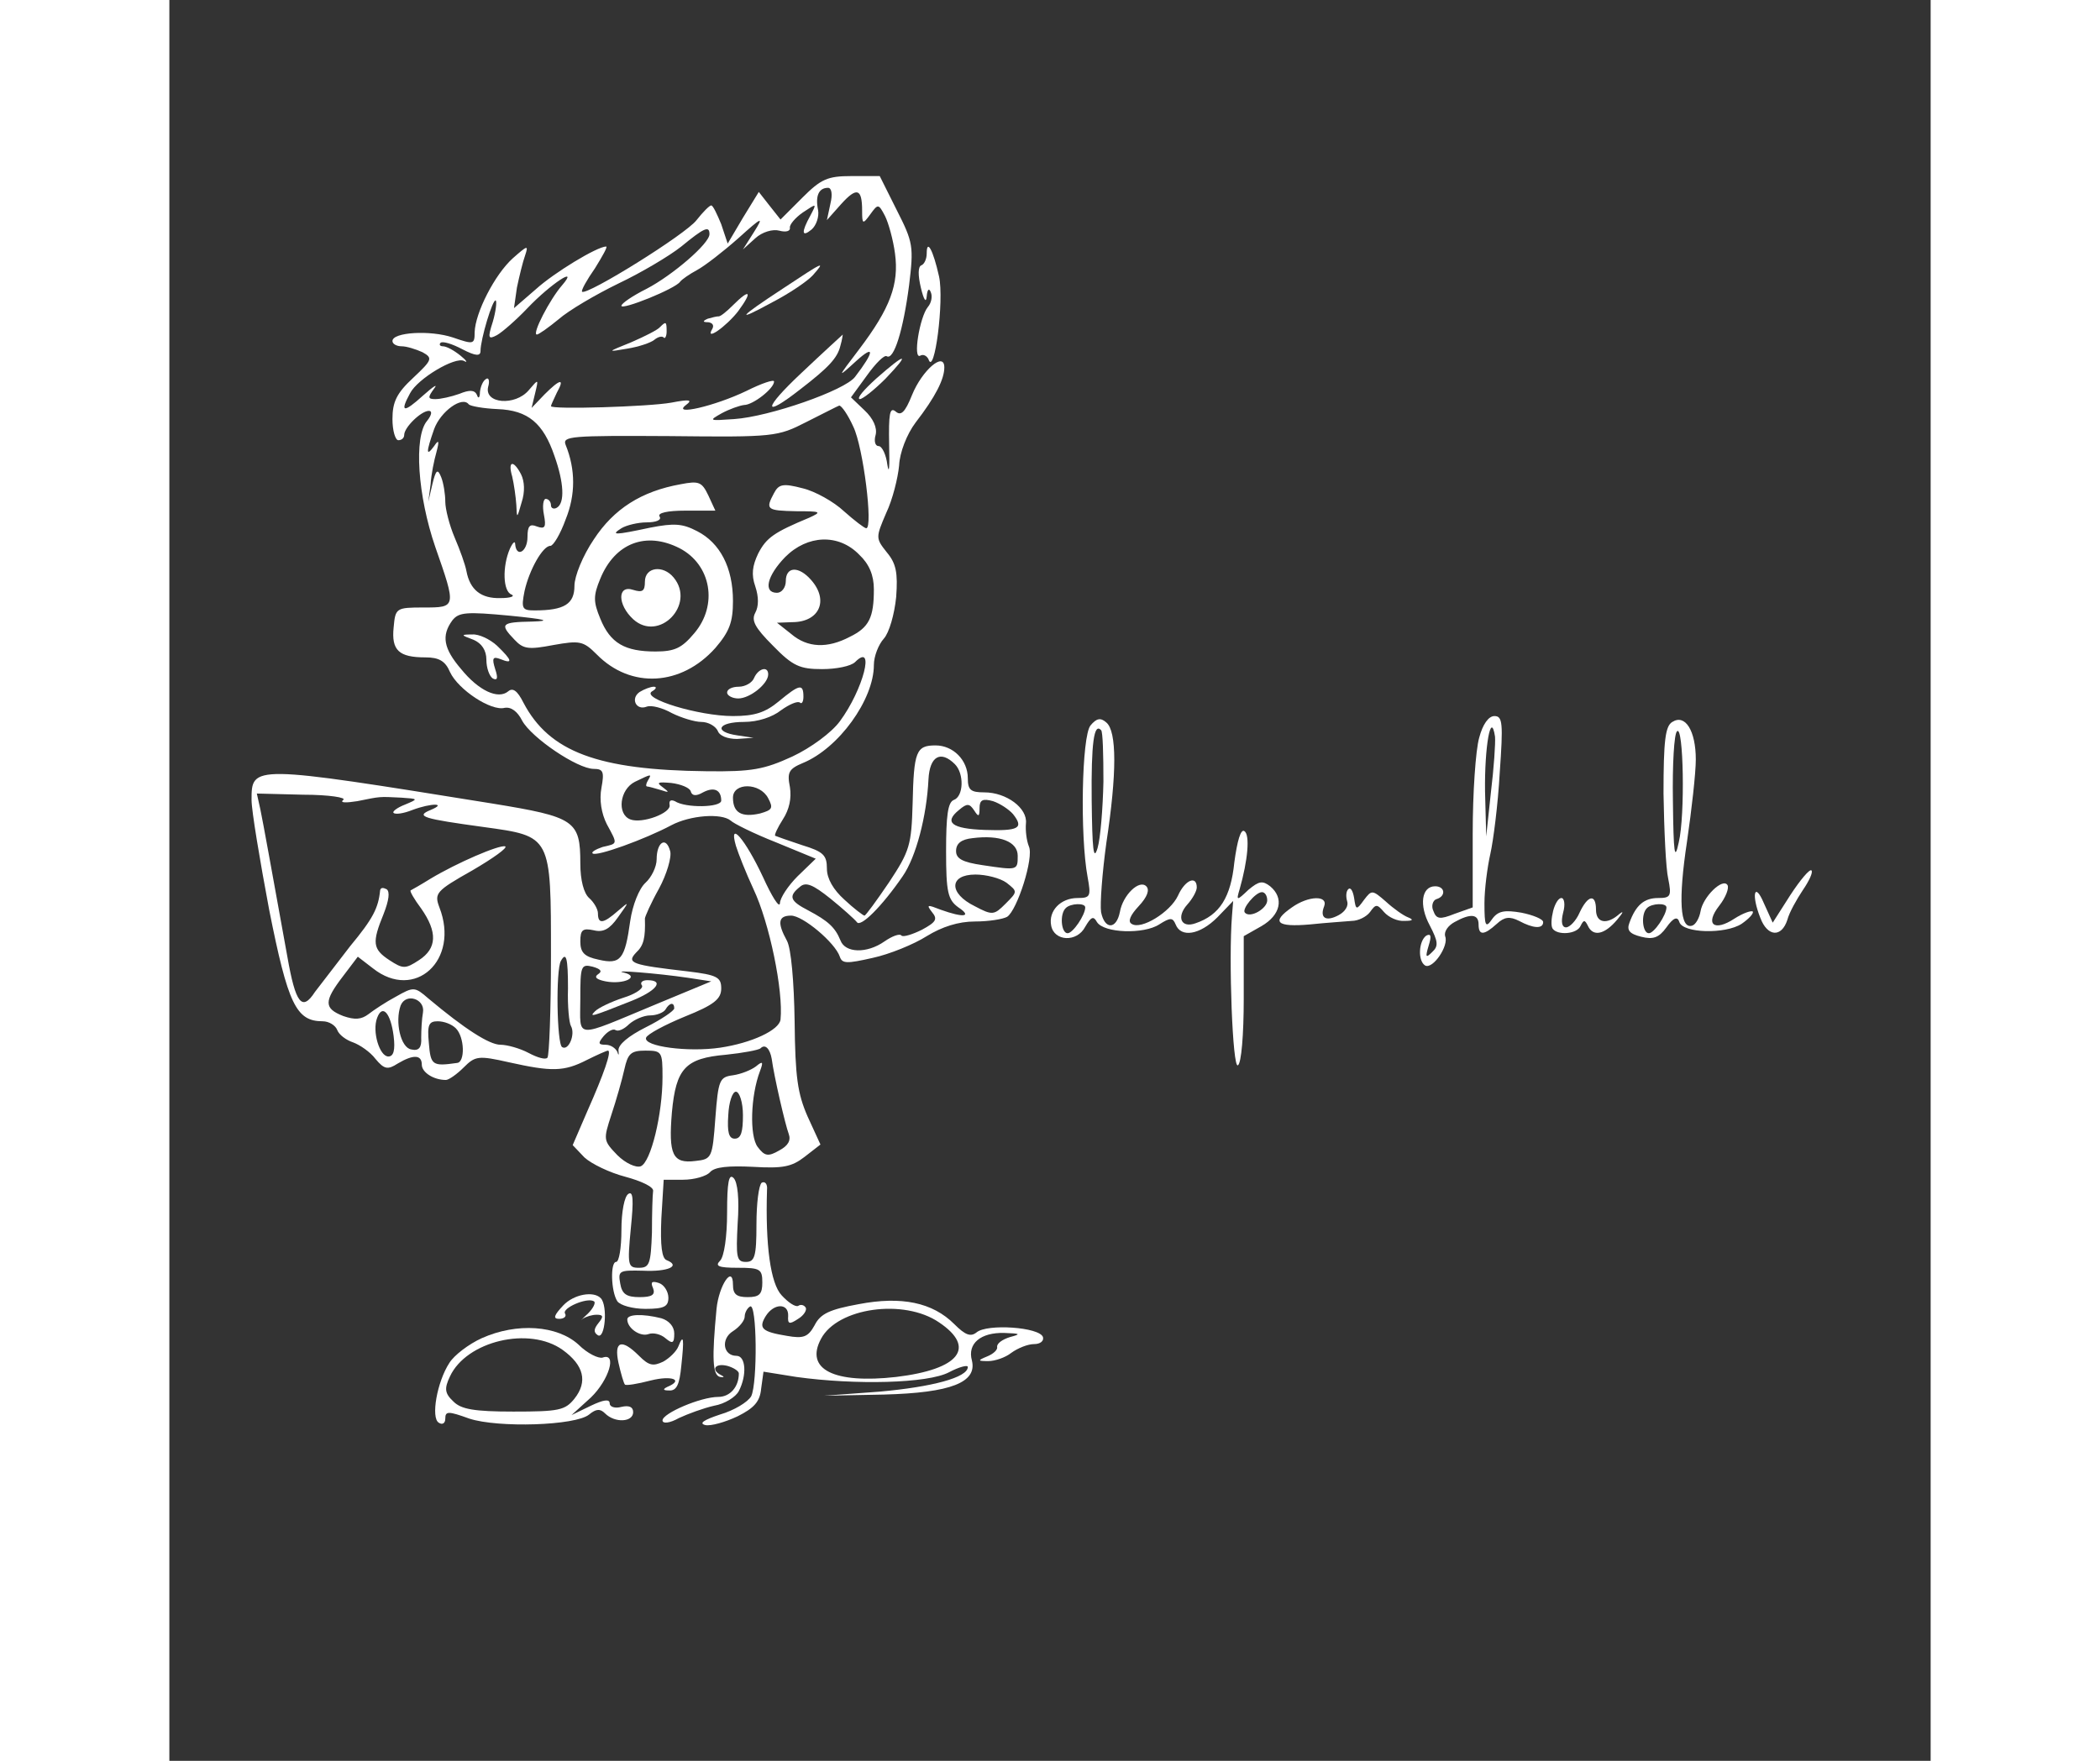  <svg  version="1.0" xmlns="http://www.w3.org/2000/svg"  width="155" height="130" viewBox="0 0 300 300"  preserveAspectRatio="xMidYMid meet"><rect x="0" y="0" width="300" height="300" fill="#333333" stroke="none"/>  <g transform="translate(0,300) scale(0.1,-0.1)" fill="#ffffff" stroke="none"> <path d="M1078 2663 l-37 -37 -19 24 -18 23 -27 -44 -26 -44 -11 33 c-7 17 -14 32 -17 32 -3 0 -14 -11 -25 -25 -18 -24 -187 -129 -195 -122 -2 2 8 20 22 40 13 21 22 37 19 37 -15 0 -88 -44 -120 -73 l-37 -32 5 35 c4 19 10 44 14 55 6 18 4 17 -21 -5 -31 -28 -64 -93 -65 -126 0 -21 -2 -21 -37 -9 -39 13 -103 9 -103 -6 0 -5 7 -9 16 -9 8 0 24 -5 35 -10 18 -10 17 -13 -16 -44 -28 -26 -35 -41 -35 -70 0 -20 5 -36 10 -36 6 0 10 4 10 9 0 13 29 41 42 41 6 0 5 -7 -3 -17 -23 -27 -16 -128 14 -215 36 -103 36 -103 -20 -103 -47 0 -48 -1 -51 -34 -4 -39 9 -51 54 -51 23 0 34 -6 42 -25 14 -30 70 -67 93 -61 11 2 22 -6 30 -22 16 -29 94 -82 122 -82 16 0 18 -5 13 -32 -4 -21 0 -44 9 -62 19 -35 19 -33 -7 -39 -12 -4 -20 -9 -17 -11 6 -6 89 24 134 48 32 17 85 21 101 8 5 -5 39 -22 77 -37 l68 -28 -31 -30 c-16 -16 -30 -37 -30 -46 -1 -9 -14 12 -29 45 -30 64 -59 98 -46 53 4 -13 17 -46 30 -74 27 -57 51 -173 46 -222 -2 -18 -49 -40 -103 -48 -54 -8 -131 2 -126 17 2 6 32 22 66 36 50 20 62 30 62 48 0 19 -7 23 -57 29 -95 11 -105 14 -88 32 13 12 16 25 15 58 0 3 10 26 24 51 13 24 22 54 19 64 -7 26 -23 15 -23 -14 0 -13 -9 -31 -19 -40 -11 -10 -22 -38 -26 -65 -9 -65 -16 -75 -54 -66 -24 5 -31 12 -31 31 0 20 4 23 23 19 16 -4 27 2 41 22 20 28 20 28 0 11 -25 -22 -34 -23 -34 -4 0 7 -7 19 -15 26 -9 8 -15 30 -15 59 0 73 -9 79 -150 102 -410 66 -410 66 -410 6 0 -18 14 -102 30 -187 32 -161 46 -190 91 -190 11 0 22 -7 25 -15 3 -8 15 -17 27 -21 11 -4 29 -16 38 -28 15 -18 21 -19 38 -8 27 16 41 15 41 -2 0 -13 20 -26 41 -26 5 0 19 10 30 21 20 20 25 21 78 9 72 -16 93 -16 132 4 18 9 34 16 36 16 7 0 -7 -40 -35 -103 l-25 -58 20 -21 c12 -11 43 -26 70 -33 26 -7 48 -17 47 -24 -1 -6 -2 -38 -2 -71 -2 -53 -4 -60 -22 -60 -19 0 -20 4 -14 67 5 49 4 64 -4 59 -7 -4 -12 -31 -12 -62 0 -30 -4 -54 -9 -54 -10 0 -9 -50 2 -67 5 -7 26 -13 48 -13 32 0 39 4 39 19 0 10 -7 22 -16 25 -12 4 -15 2 -10 -9 4 -11 -2 -15 -23 -15 -22 0 -30 5 -33 23 -4 22 -2 23 39 22 42 -2 65 8 40 18 -8 3 -11 24 -9 71 l4 66 33 0 c19 0 40 6 46 13 8 9 32 11 73 9 51 -3 66 0 88 17 l27 21 -22 48 c-17 39 -21 67 -22 162 -1 68 -6 124 -13 137 -17 31 -15 43 7 43 20 0 75 -46 83 -70 4 -12 12 -12 56 -2 28 6 70 23 92 37 26 16 54 25 82 25 24 0 48 4 55 8 17 11 46 101 37 120 -4 10 -6 27 -5 39 3 26 -33 53 -71 53 -23 0 -28 4 -28 24 0 31 -25 56 -55 56 -33 0 -37 -10 -39 -99 -2 -71 -5 -81 -40 -134 -21 -31 -40 -57 -42 -57 -2 0 -18 12 -34 27 -19 17 -30 36 -30 53 0 23 -6 29 -42 40 -24 8 -44 15 -46 16 -2 1 4 14 13 28 11 17 15 36 12 55 -5 25 -2 31 22 41 61 25 121 108 121 167 0 15 8 35 17 45 9 10 18 41 21 71 3 41 0 57 -16 76 -19 24 -19 25 -1 67 11 23 20 60 22 81 1 22 13 53 28 73 34 44 49 74 49 94 0 28 -38 -5 -55 -47 -12 -30 -19 -36 -28 -28 -10 8 -12 -4 -11 -57 1 -37 0 -52 -3 -34 -2 17 -9 32 -15 32 -6 0 -8 9 -5 19 3 12 -4 28 -19 42 l-23 22 27 37 c15 21 30 36 34 33 12 -7 28 44 38 121 8 66 7 73 -21 128 l-29 58 -48 0 c-41 0 -52 -5 -84 -37z m48 -10 l-6 -28 24 27 c27 30 36 27 36 -11 0 -23 1 -24 14 -6 13 18 14 18 25 -3 6 -12 14 -41 17 -64 7 -52 -8 -93 -61 -163 -38 -50 -38 -50 -5 -20 32 29 31 16 -2 -27 -17 -23 -146 -68 -206 -72 -43 -3 -44 -3 -21 10 13 7 30 13 38 14 15 0 51 28 51 40 0 4 -21 -3 -47 -16 -54 -26 -128 -43 -103 -24 12 9 6 10 -25 4 -39 -7 -205 -12 -205 -6 0 2 5 12 10 23 14 25 6 24 -21 -3 l-22 -23 6 25 c6 25 6 25 -11 5 -23 -27 -76 -23 -69 6 3 10 1 17 -4 13 -5 -3 -9 -13 -10 -22 0 -10 -3 -12 -5 -5 -4 9 -13 9 -30 2 -14 -5 -32 -9 -41 -9 -13 0 -13 3 -2 18 7 9 -1 4 -19 -12 -33 -30 -40 -29 -22 4 13 25 77 63 92 55 7 -4 4 1 -6 9 -11 9 -24 16 -30 16 -5 0 -7 3 -4 6 4 3 20 -2 37 -11 23 -12 31 -12 31 -3 0 20 21 90 26 86 2 -2 0 -19 -5 -36 -9 -28 -8 -31 7 -23 9 5 33 26 52 46 39 41 89 74 59 39 -21 -24 -52 -84 -43 -84 3 0 20 12 37 26 17 15 63 42 102 61 38 18 87 47 107 63 39 32 48 36 48 21 0 -16 -63 -70 -107 -93 -24 -12 -43 -25 -43 -29 0 -8 92 29 100 41 3 4 16 13 29 20 13 7 44 31 70 54 41 37 44 38 27 11 l-19 -30 21 19 c12 11 30 16 41 13 11 -3 19 -1 18 5 -1 5 9 17 22 26 24 16 24 16 13 -5 -16 -29 -15 -38 2 -24 8 7 13 22 11 33 -5 24 1 38 17 38 6 0 8 -11 4 -27z m-567 -350 c52 -2 78 -24 97 -80 16 -45 18 -80 4 -88 -5 -3 -10 -1 -10 4 0 6 -4 11 -9 11 -4 0 -6 -12 -3 -27 4 -21 2 -25 -12 -20 -12 5 -16 1 -16 -18 0 -25 -19 -36 -21 -12 0 6 -4 3 -9 -8 -13 -30 -12 -73 3 -78 6 -3 -2 -6 -19 -6 -33 -1 -52 14 -58 46 -2 11 -11 36 -20 57 -9 21 -16 49 -16 61 0 13 -3 32 -7 42 -6 15 -9 13 -15 -12 l-7 -30 4 30 c1 17 6 41 10 55 5 19 4 22 -4 10 -14 -19 -14 -11 0 29 11 30 48 57 59 42 3 -3 25 -7 49 -8z m606 -30 c17 -35 34 -173 22 -173 -3 0 -20 13 -38 29 -17 16 -49 34 -70 39 -34 9 -41 7 -49 -8 -15 -28 -13 -30 38 -31 42 0 44 -1 22 -11 -60 -25 -73 -34 -87 -61 -10 -21 -12 -36 -5 -56 6 -18 6 -34 0 -45 -7 -13 -1 -25 30 -56 34 -35 46 -40 84 -40 24 0 49 5 56 12 35 35 14 -47 -26 -101 -14 -19 -49 -45 -81 -60 -48 -22 -69 -26 -146 -25 -185 2 -268 33 -312 117 -10 20 -18 26 -26 19 -17 -14 -50 1 -80 38 -30 35 -34 57 -15 83 11 14 24 15 98 8 61 -6 72 -9 38 -10 -53 -1 -56 -4 -30 -31 15 -16 24 -17 66 -9 45 8 51 7 74 -16 58 -59 144 -54 202 11 24 28 30 44 30 80 0 57 -22 99 -61 119 -25 13 -39 14 -80 6 -61 -13 -68 -13 -49 -1 8 5 28 10 43 10 16 0 26 4 22 10 -4 6 13 10 44 10 l51 0 -12 26 c-11 23 -16 25 -47 19 -67 -12 -114 -42 -148 -94 -19 -28 -33 -63 -33 -79 0 -31 -17 -42 -68 -42 -21 0 -23 3 -17 33 8 36 31 77 44 77 5 0 17 20 26 45 17 42 17 85 0 127 -6 15 9 16 177 15 179 -2 184 -1 233 24 28 14 53 27 56 28 4 0 15 -16 24 -36z m-296 -207 c54 -28 66 -97 25 -145 -21 -25 -33 -31 -66 -31 -52 0 -77 14 -94 56 -12 29 -12 39 0 68 25 61 78 81 135 52z m306 -11 c17 -16 25 -35 25 -59 0 -48 -8 -65 -41 -81 -38 -20 -72 -19 -100 5 l-24 19 26 1 c46 0 63 37 32 72 -21 24 -43 23 -43 -2 0 -11 -7 -20 -15 -20 -24 0 -17 29 14 61 38 38 91 40 126 4z m163 -357 c16 -16 15 -55 -2 -61 -10 -4 -13 -27 -13 -87 0 -70 3 -83 21 -96 24 -16 9 -18 -30 -4 -23 9 -25 9 -15 -4 10 -12 7 -17 -17 -30 -16 -8 -32 -13 -35 -10 -3 4 -16 -1 -29 -10 -30 -21 -67 -20 -75 2 -9 22 -21 33 -55 51 -31 16 -34 24 -14 40 10 9 22 4 52 -20 21 -17 41 -35 45 -40 6 -10 43 27 78 78 23 33 41 103 44 165 2 40 21 50 45 26z m-523 -28 c-3 -5 -4 -10 -1 -10 2 0 13 -3 23 -6 15 -5 15 -4 3 5 -11 8 -8 9 15 7 16 -2 31 -8 33 -14 2 -8 9 -9 21 -2 19 10 31 4 31 -14 0 -12 -61 -13 -79 -1 -7 3 -10 1 -9 -6 4 -14 -47 -33 -67 -25 -23 9 -18 51 8 64 29 14 29 14 22 2z m205 -30 c9 -17 7 -20 -14 -26 -31 -7 -46 1 -46 27 0 26 46 26 60 -1z m-724 -3 c-6 -5 5 -5 24 -2 40 8 36 8 75 6 29 -2 30 -2 6 -12 -13 -5 -22 -12 -19 -14 3 -3 17 -1 32 5 32 12 60 12 31 0 -27 -11 -12 -15 90 -29 116 -16 115 -14 115 -220 0 -92 -3 -170 -6 -173 -3 -4 -17 0 -32 8 -15 8 -37 14 -48 14 -19 0 -61 27 -123 79 -23 20 -25 20 -55 3 -17 -9 -38 -23 -47 -30 -12 -9 -23 -10 -43 -3 -33 13 -33 25 0 68 l25 33 26 -20 c71 -56 148 14 113 104 -9 24 -6 28 56 63 36 21 61 39 56 41 -10 3 -82 -28 -127 -55 -16 -10 -32 -19 -34 -20 -2 -1 6 -15 18 -31 28 -40 27 -68 -4 -88 -23 -15 -27 -15 -50 0 -29 19 -30 30 -10 79 9 23 11 38 5 42 -6 3 -10 3 -11 -2 -3 -30 -12 -48 -51 -95 -23 -30 -50 -65 -60 -78 -22 -34 -33 -20 -47 60 -27 149 -41 227 -46 251 l-6 27 79 -2 c44 0 75 -5 68 -9z m1141 -24 c19 -24 10 -29 -48 -27 -57 2 -70 13 -44 34 14 12 18 11 26 -1 7 -11 9 -11 9 4 0 14 5 17 23 12 12 -4 27 -14 34 -22z m8 -71 c0 -25 0 -25 -60 -16 -34 5 -45 11 -45 24 0 13 9 20 28 22 47 6 77 -6 77 -30z m-19 -46 c19 -15 19 -15 -2 -36 -19 -19 -22 -20 -52 -4 -45 22 -44 54 1 54 18 0 42 -6 53 -14z m-747 -180 c-1 -30 2 -59 5 -64 8 -14 -4 -43 -15 -36 -9 5 -11 132 -2 147 9 16 12 5 12 -47z m51 24 c-7 -5 -2 -9 13 -12 31 -6 60 8 31 15 -23 5 56 -1 110 -9 l39 -6 -94 -39 c-142 -59 -129 -60 -129 9 0 56 1 60 21 55 14 -4 17 -8 9 -13z m-298 -65 c-2 -11 -3 -30 -3 -43 1 -17 -4 -23 -17 -20 -18 3 -28 47 -18 75 9 22 42 11 38 -12z m428 7 c0 -4 -22 -19 -48 -32 -30 -15 -48 -30 -47 -40 1 -8 0 -9 -2 -2 -3 6 -11 12 -20 12 -13 0 -13 3 -3 15 7 8 16 13 20 10 5 -3 15 2 23 10 9 8 25 15 36 15 11 0 23 5 26 10 7 12 15 13 15 2z m-478 -47 c3 -24 0 -35 -9 -35 -15 0 -28 43 -19 66 9 24 23 8 28 -31z m106 13 c15 -15 16 -58 2 -59 -42 -6 -45 -4 -48 34 -3 31 0 37 15 37 11 0 24 -5 31 -12z m538 -52 c4 -30 23 -112 29 -128 4 -11 -1 -20 -16 -28 -19 -11 -25 -10 -37 6 -14 19 -12 87 4 129 6 16 5 18 -7 8 -8 -6 -25 -13 -39 -15 -23 -3 -25 -8 -30 -73 -5 -68 -6 -70 -34 -73 -39 -5 -46 11 -40 83 7 75 23 92 92 98 29 3 56 8 59 11 8 8 16 -1 19 -18z m-186 -31 c0 -64 -20 -145 -37 -152 -8 -3 -26 5 -40 19 -24 25 -24 26 -10 69 8 24 18 59 22 77 6 27 11 32 36 32 28 0 29 -2 29 -45z m137 -65 c0 -28 -3 -40 -14 -40 -10 0 -13 11 -11 40 1 22 7 40 13 40 6 0 12 -18 12 -40z"/> <path d="M1046 2509 c-78 -51 -83 -59 -19 -24 29 15 60 36 69 46 23 26 18 23 -50 -22z"/> <path d="M960 2480 c-11 -11 -22 -20 -25 -19 -3 0 -11 -2 -18 -4 -9 -4 -9 -6 1 -6 7 -1 10 -5 7 -11 -14 -23 24 4 44 30 25 34 20 39 -9 10z"/> <path d="M836 2443 c-4 -5 -26 -16 -49 -26 -42 -17 -42 -17 -7 -11 19 3 40 10 46 15 6 5 13 7 16 4 2 -3 5 2 5 10 0 17 -1 18 -11 8z"/> <path d="M1076 2364 c-65 -61 -66 -78 -1 -27 48 37 63 53 68 74 3 10 4 19 4 19 -1 -1 -33 -30 -71 -66z"/> <path d="M584 2188 c3 -13 6 -34 7 -48 1 -24 1 -24 9 4 6 18 5 36 -1 48 -13 25 -23 23 -15 -4z"/> <path d="M518 1910 c14 -6 22 -18 22 -34 0 -14 5 -28 11 -32 8 -4 9 1 4 16 -6 19 -4 22 9 17 22 -9 20 -2 -6 23 -12 11 -31 20 -42 19 -20 0 -20 -1 2 -9z"/> <path d="M996 1845 c-3 -8 -15 -15 -26 -15 -11 0 -20 -4 -20 -10 0 -5 9 -10 19 -10 20 0 51 25 51 41 0 15 -17 10 -24 -6z"/> <path d="M801 1821 c-16 -11 -6 -32 12 -25 8 3 27 -2 43 -11 16 -8 39 -15 50 -15 12 0 24 -7 28 -15 3 -9 17 -14 33 -14 l28 2 -27 4 c-42 6 -34 23 11 23 23 0 48 8 63 20 14 10 28 16 32 13 3 -3 6 1 6 10 0 23 -7 21 -42 -8 -23 -19 -41 -25 -78 -25 -58 0 -157 30 -138 42 7 4 9 8 3 8 -5 0 -16 -4 -24 -9z"/> <path d="M810 2009 c0 -16 -4 -19 -20 -14 -27 9 -27 -25 0 -50 44 -40 107 25 69 71 -18 22 -49 18 -49 -7z"/> <path d="M805 1321 c3 -5 -12 -15 -32 -21 -21 -7 -42 -17 -48 -23 -11 -11 -5 -9 63 18 42 17 56 35 26 35 -8 0 -13 -4 -9 -9z"/> <path d="M1290 2568 c0 -9 -4 -18 -9 -20 -6 -2 -6 -17 -1 -38 5 -21 9 -27 10 -15 1 12 4 15 7 7 3 -7 1 -18 -5 -25 -14 -17 -26 -90 -13 -83 5 3 11 0 14 -6 10 -31 27 100 18 141 -10 45 -21 65 -21 39z"/> <path d="M1204 2355 c-21 -19 -34 -34 -28 -35 5 0 25 16 44 35 43 45 35 45 -16 0z"/> <path d="M1569 1764 c-15 -18 -18 -188 -5 -258 6 -33 5 -36 -17 -36 -29 0 -50 -22 -45 -47 5 -27 44 -29 58 -2 10 17 14 19 20 8 12 -19 80 -21 106 -4 19 12 23 12 28 0 9 -23 41 -18 71 12 l27 28 -2 -25 c-6 -74 1 -261 10 -255 6 3 10 53 10 113 l0 107 30 17 c33 19 39 48 15 68 -13 10 -19 9 -37 -6 -20 -19 -21 -19 -15 1 14 49 18 93 8 99 -6 4 -12 -16 -17 -53 -6 -60 -25 -90 -66 -104 -25 -9 -33 11 -14 32 9 10 16 23 16 29 0 21 -20 13 -32 -14 -13 -28 -63 -59 -79 -48 -7 4 -2 15 12 30 15 16 19 28 13 34 -12 12 -40 -15 -45 -44 -6 -30 -26 -30 -32 0 -2 14 2 67 9 118 18 118 18 190 0 205 -10 9 -17 7 -27 -5z m22 -96 c-1 -45 -5 -96 -10 -113 -7 -23 -9 -2 -10 81 -1 99 4 133 16 120 3 -2 4 -42 4 -88z m279 -202 c0 -14 -29 -31 -38 -21 -6 6 18 35 29 35 5 0 9 -6 9 -14z m-310 -12 c0 -13 -21 -44 -30 -44 -11 0 -14 33 -3 43 8 8 33 9 33 1z"/> <path d="M2231 1743 c-6 -21 -11 -94 -11 -163 l0 -126 -31 -11 c-25 -10 -31 -9 -36 5 -4 8 -1 18 5 20 17 5 15 22 -2 22 -23 0 -28 -32 -9 -67 14 -27 15 -35 4 -45 -11 -11 -12 -9 -6 11 5 16 4 21 -4 17 -13 -9 -15 -43 -2 -51 13 -7 41 34 34 50 -2 8 5 18 16 24 27 15 41 14 41 -4 0 -19 9 -19 31 1 13 12 22 13 38 5 24 -13 41 -14 41 -2 0 5 -17 12 -37 16 -29 5 -40 3 -50 -11 -11 -16 -13 -12 -13 27 0 24 5 62 10 84 5 22 13 84 16 138 6 85 5 97 -9 97 -10 0 -20 -14 -26 -37z m20 -93 l-8 -75 -2 77 c-1 75 10 139 17 93 1 -11 -2 -54 -7 -95z"/> <path d="M2560 1770 c-12 -7 -15 -32 -15 -122 1 -62 4 -128 8 -145 6 -30 4 -33 -17 -33 -24 0 -38 -12 -49 -42 -5 -13 0 -19 20 -24 20 -5 30 -2 43 16 12 17 19 19 22 9 6 -19 78 -21 106 -3 13 9 21 18 19 21 -3 2 -17 -3 -31 -12 -35 -23 -51 -10 -26 22 11 14 17 30 14 35 -8 13 -42 -20 -46 -45 -2 -11 -8 -22 -14 -24 -21 -7 -24 44 -9 143 8 55 15 117 15 140 0 49 -18 78 -40 64z m11 -205 c-7 -33 -9 -21 -10 71 -1 61 2 114 7 118 11 12 14 -143 3 -189z m-21 -111 c0 -13 -21 -44 -30 -44 -11 0 -14 33 -3 43 8 8 33 9 33 1z"/> <path d="M2761 1475 l-30 -47 -15 33 c-16 38 -22 15 -6 -25 12 -32 36 -34 46 -3 3 12 16 35 26 50 11 16 18 31 15 34 -3 3 -19 -16 -36 -42z"/> <path d="M2008 1485 c-4 -4 -4 -13 -2 -20 3 -8 -3 -18 -14 -24 -22 -12 -33 -5 -25 15 7 19 -27 18 -55 -2 -36 -25 -26 -34 31 -29 28 3 61 5 71 6 11 0 25 7 31 15 10 14 12 14 24 0 8 -9 23 -16 35 -15 14 0 16 2 6 6 -8 3 -25 15 -38 27 -23 20 -24 20 -37 3 -13 -18 -14 -18 -17 3 -2 12 -6 19 -10 15z"/> <path d="M2357 1448 c-3 -12 -4 -25 -1 -30 8 -12 42 -10 48 5 5 10 7 10 12 0 9 -20 29 -15 50 10 10 12 12 16 4 10 -21 -19 -40 -16 -40 7 0 28 -14 25 -28 -5 -6 -14 -17 -25 -23 -25 -7 0 -9 9 -5 25 4 14 2 25 -3 25 -5 0 -11 -10 -14 -22z"/> <path d="M950 934 c0 -41 -5 -75 -12 -82 -9 -9 -3 -12 30 -12 38 0 42 -2 42 -25 0 -20 -5 -25 -25 -25 -19 0 -25 5 -25 21 0 35 -24 -1 -28 -41 -8 -84 -7 -113 6 -116 7 -1 8 0 2 3 -18 9 -11 21 10 16 11 -3 20 -9 20 -13 0 -23 -15 -40 -35 -40 -30 0 -95 -28 -95 -40 0 -6 12 -5 28 4 15 7 42 17 60 21 18 3 37 15 42 25 14 27 12 60 -4 60 -23 0 -27 29 -6 42 11 7 20 18 20 25 0 6 4 14 9 17 12 8 13 -131 2 -153 -6 -10 -29 -24 -53 -31 -27 -9 -37 -15 -25 -18 9 -2 34 5 55 15 28 14 38 25 40 47 l4 29 56 -9 c101 -14 224 -11 260 8 17 9 32 13 32 9 0 -18 -61 -34 -150 -42 l-95 -7 102 2 c115 3 159 21 150 58 -8 29 15 48 55 47 28 -1 29 -2 10 -7 -13 -4 -23 -11 -22 -17 1 -5 -7 -12 -17 -16 -17 -7 -16 -8 2 -8 11 0 29 6 39 14 11 8 28 15 39 15 10 0 17 5 15 12 -6 17 -95 23 -113 8 -10 -8 -19 -5 -38 14 -37 37 -90 48 -163 34 -49 -9 -65 -16 -75 -36 -11 -20 -19 -23 -47 -18 -43 7 -49 13 -36 34 14 22 39 22 38 0 -1 -14 2 -15 17 -5 10 6 15 15 13 19 -3 5 -9 6 -13 3 -5 -2 -17 6 -28 18 -19 20 -28 85 -25 180 1 9 -3 15 -9 12 -5 -4 -9 -35 -9 -71 0 -55 -3 -64 -18 -64 -16 0 -17 8 -14 66 3 41 0 70 -7 77 -8 8 -11 -7 -11 -59z m361 -187 c64 -43 35 -80 -73 -93 -106 -12 -156 13 -128 65 28 53 141 69 201 28z"/> <path d="M671 776 c-16 -17 -18 -23 -7 -23 8 0 13 4 10 9 -6 9 37 28 49 21 4 -2 -1 -12 -10 -21 -10 -9 -14 -14 -9 -9 6 4 16 7 24 7 11 0 12 -3 3 -14 -8 -10 -9 -16 -1 -21 12 -7 17 50 5 63 -12 13 -46 7 -64 -12z"/> <path d="M780 752 c0 -15 22 -30 36 -25 8 3 21 0 29 -7 12 -10 15 -9 15 8 0 12 -9 22 -22 26 -32 8 -58 7 -58 -2z"/> <path d="M532 720 c-22 -10 -47 -29 -55 -42 -21 -32 -32 -94 -18 -102 6 -4 11 -1 11 7 0 13 5 13 41 0 49 -16 181 -12 204 7 12 10 19 10 27 2 17 -17 48 -15 48 2 0 9 -7 12 -20 9 -11 -3 -20 0 -20 6 0 8 -11 6 -32 -4 l-33 -16 33 30 c31 30 45 77 20 68 -7 -2 -26 7 -41 22 -36 33 -105 38 -165 11z m138 -20 c36 -26 43 -54 20 -83 -16 -20 -27 -22 -104 -22 -67 0 -89 4 -102 17 -15 14 -16 22 -6 43 28 60 135 86 192 45z"/> <path d="M867 706 c-3 -8 -15 -20 -26 -26 -17 -8 -24 -7 -41 10 -30 30 -43 25 -35 -12 4 -18 9 -35 11 -37 2 -2 21 1 44 7 36 9 57 1 28 -11 -8 -4 -7 -6 3 -6 13 -1 18 10 21 42 5 46 4 56 -5 33z"/> </g> </svg> 